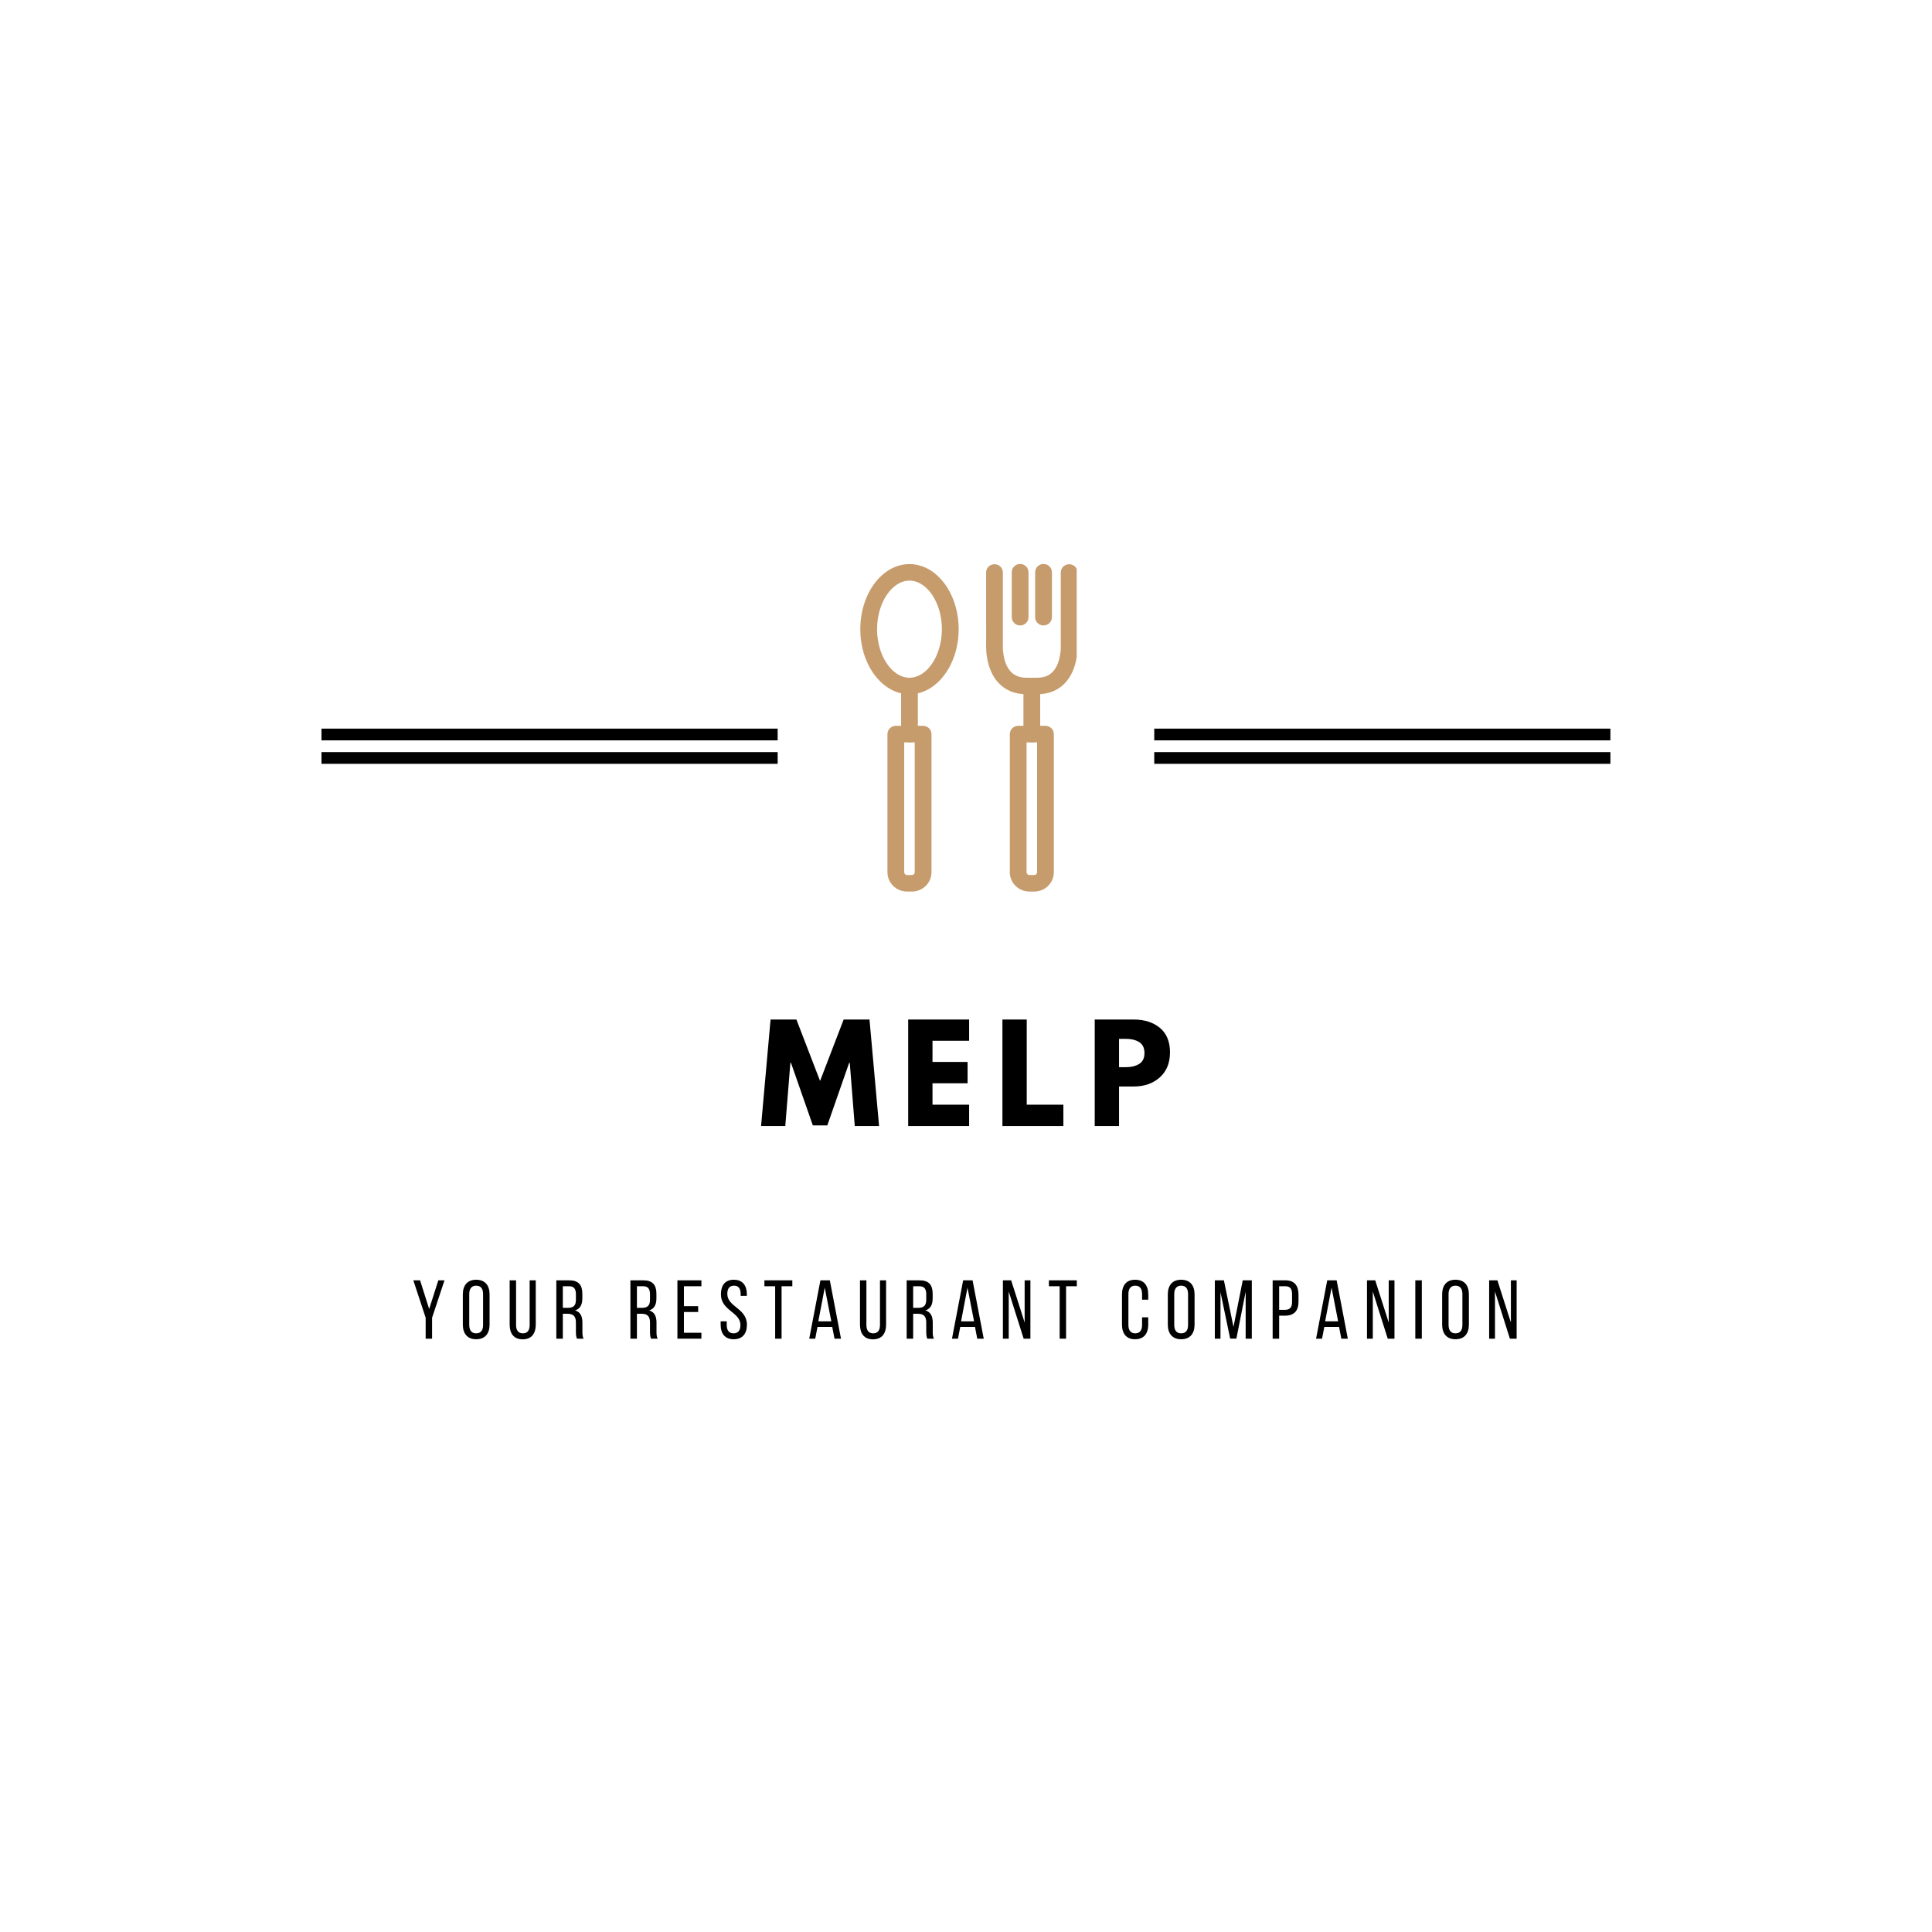 <?xml version="1.0" encoding="UTF-8"?>
<svg xmlns="http://www.w3.org/2000/svg" xmlns:xlink="http://www.w3.org/1999/xlink" width="375pt" height="375pt" viewBox="0 0 375 375" version="1.2">
<defs>
<g>
<symbol overflow="visible" id="glyph0-0">
<path style="stroke:none;" d=""/>
</symbol>
<symbol overflow="visible" id="glyph0-1">
<path style="stroke:none;" d="M 18.594 0 L 17.625 -12.25 L 17.5 -12.25 L 13.266 -0.125 L 10.453 -0.125 L 6.219 -12.25 L 6.094 -12.25 L 5.109 0 L 0.406 0 L 2.25 -20.672 L 7.266 -20.672 L 11.859 -8.75 L 16.438 -20.672 L 21.453 -20.672 L 23.312 0 Z M 18.594 0 "/>
</symbol>
<symbol overflow="visible" id="glyph0-2">
<path style="stroke:none;" d="M 13.328 -20.672 L 13.328 -16.547 L 6.219 -16.547 L 6.219 -12.438 L 13.031 -12.438 L 13.031 -8.297 L 6.219 -8.297 L 6.219 -4.141 L 13.328 -4.141 L 13.328 0 L 1.5 0 L 1.5 -20.672 Z M 13.328 -20.672 "/>
</symbol>
<symbol overflow="visible" id="glyph0-3">
<path style="stroke:none;" d="M 6.219 -20.672 L 6.219 -4.141 L 13.328 -4.141 L 13.328 0 L 1.5 0 L 1.5 -20.672 Z M 6.219 -20.672 "/>
</symbol>
<symbol overflow="visible" id="glyph0-4">
<path style="stroke:none;" d="M 1.5 -20.672 L 9.047 -20.672 C 11.148 -20.672 12.852 -20.129 14.156 -19.047 C 15.457 -17.961 16.109 -16.383 16.109 -14.312 C 16.109 -12.238 15.445 -10.613 14.125 -9.438 C 12.812 -8.258 11.117 -7.672 9.047 -7.672 L 6.219 -7.672 L 6.219 0 L 1.5 0 Z M 6.219 -11.422 L 7.547 -11.422 C 8.598 -11.422 9.461 -11.633 10.141 -12.062 C 10.816 -12.488 11.156 -13.188 11.156 -14.156 C 11.156 -15.145 10.816 -15.852 10.141 -16.281 C 9.461 -16.707 8.598 -16.922 7.547 -16.922 L 6.219 -16.922 Z M 6.219 -11.422 "/>
</symbol>
<symbol overflow="visible" id="glyph1-0">
<path style="stroke:none;" d="M 2.652 0 L 3.898 0 L 3.898 -4.062 L 6.309 -11.324 L 5.113 -11.324 L 3.332 -5.758 L 1.57 -11.324 L 0.258 -11.324 L 2.652 -4.062 Z M 2.652 0 "/>
</symbol>
<symbol overflow="visible" id="glyph1-1">
<path style="stroke:none;" d="M 0.551 -2.734 C 0.551 -1.02 1.406 0.113 3.137 0.113 C 4.887 0.113 5.742 -1.02 5.742 -2.734 L 5.742 -8.59 C 5.742 -10.32 4.887 -11.438 3.137 -11.438 C 1.406 -11.438 0.551 -10.32 0.551 -8.59 Z M 1.797 -8.656 C 1.797 -9.676 2.234 -10.289 3.137 -10.289 C 4.062 -10.289 4.48 -9.676 4.48 -8.656 L 4.48 -2.668 C 4.48 -1.633 4.062 -1.035 3.137 -1.035 C 2.234 -1.035 1.797 -1.633 1.797 -2.668 Z M 1.797 -8.656 "/>
</symbol>
<symbol overflow="visible" id="glyph1-2">
<path style="stroke:none;" d="M 1.844 -11.324 L 0.598 -11.324 L 0.598 -2.734 C 0.598 -1.02 1.391 0.129 3.121 0.129 C 4.871 0.129 5.664 -1.02 5.664 -2.734 L 5.664 -11.324 L 4.48 -11.324 L 4.48 -2.668 C 4.48 -1.648 4.078 -1.035 3.172 -1.035 C 2.25 -1.035 1.844 -1.648 1.844 -2.668 Z M 1.844 -11.324 "/>
</symbol>
<symbol overflow="visible" id="glyph1-3">
<path style="stroke:none;" d="M 0.648 -11.324 L 0.648 0 L 1.91 0 L 1.91 -4.836 L 2.797 -4.836 C 3.852 -4.836 4.449 -4.434 4.449 -3.156 L 4.449 -1.375 C 4.449 -0.613 4.512 -0.324 4.66 0 L 5.938 0 C 5.727 -0.387 5.711 -0.855 5.711 -1.359 L 5.711 -3.121 C 5.711 -4.336 5.324 -5.176 4.285 -5.484 C 5.258 -5.793 5.695 -6.566 5.695 -7.812 L 5.695 -8.734 C 5.695 -10.418 4.949 -11.324 3.172 -11.324 Z M 1.91 -5.984 L 1.91 -10.176 L 3.137 -10.176 C 4.078 -10.176 4.449 -9.641 4.449 -8.621 L 4.449 -7.539 C 4.449 -6.309 3.852 -5.984 2.848 -5.984 Z M 1.91 -5.984 "/>
</symbol>
<symbol overflow="visible" id="glyph1-4">
<path style="stroke:none;" d=""/>
</symbol>
<symbol overflow="visible" id="glyph1-5">
<path style="stroke:none;" d="M 1.91 -6.309 L 1.91 -10.176 L 5.305 -10.176 L 5.305 -11.324 L 0.648 -11.324 L 0.648 0 L 5.305 0 L 5.305 -1.148 L 1.91 -1.148 L 1.91 -5.176 L 4.676 -5.176 L 4.676 -6.309 Z M 1.91 -6.309 "/>
</symbol>
<symbol overflow="visible" id="glyph1-6">
<path style="stroke:none;" d="M 3.023 -11.438 C 1.328 -11.438 0.52 -10.355 0.52 -8.605 C 0.52 -5.418 4.305 -5.176 4.305 -2.652 C 4.305 -1.633 3.883 -1.035 2.977 -1.035 C 2.07 -1.035 1.648 -1.633 1.648 -2.652 L 1.648 -3.363 L 0.469 -3.363 L 0.469 -2.719 C 0.469 -1.004 1.277 0.113 3.008 0.113 C 4.738 0.113 5.566 -1.004 5.566 -2.719 C 5.566 -5.906 1.762 -6.148 1.762 -8.688 C 1.762 -9.691 2.152 -10.289 3.059 -10.289 C 3.965 -10.289 4.352 -9.691 4.352 -8.672 L 4.352 -8.301 L 5.551 -8.301 L 5.551 -8.605 C 5.551 -10.32 4.738 -11.438 3.023 -11.438 Z M 3.023 -11.438 "/>
</symbol>
<symbol overflow="visible" id="glyph1-7">
<path style="stroke:none;" d="M 3.527 0 L 3.527 -10.176 L 5.613 -10.176 L 5.613 -11.324 L 0.195 -11.324 L 0.195 -10.176 L 2.281 -10.176 L 2.281 0 Z M 3.527 0 "/>
</symbol>
<symbol overflow="visible" id="glyph1-8">
<path style="stroke:none;" d="M 4.789 -2.281 L 5.227 0 L 6.488 0 L 4.32 -11.324 L 2.492 -11.324 L 0.324 0 L 1.488 0 L 1.926 -2.281 Z M 3.332 -9.902 L 4.609 -3.363 L 2.086 -3.363 Z M 3.332 -9.902 "/>
</symbol>
<symbol overflow="visible" id="glyph1-9">
<path style="stroke:none;" d="M 1.762 -9.156 L 4.66 0 L 5.969 0 L 5.969 -11.324 L 4.852 -11.324 L 4.852 -3.137 L 2.234 -11.324 L 0.633 -11.324 L 0.633 0 L 1.762 0 Z M 1.762 -9.156 "/>
</symbol>
<symbol overflow="visible" id="glyph1-10">
<path style="stroke:none;" d="M 3.09 -11.438 C 1.359 -11.438 0.551 -10.305 0.551 -8.59 L 0.551 -2.734 C 0.551 -1.02 1.359 0.113 3.09 0.113 C 4.836 0.113 5.645 -1.02 5.645 -2.734 L 5.645 -4.141 L 4.449 -4.141 L 4.449 -2.668 C 4.449 -1.648 4.043 -1.035 3.121 -1.035 C 2.215 -1.035 1.797 -1.648 1.797 -2.668 L 1.797 -8.656 C 1.797 -9.676 2.215 -10.289 3.121 -10.289 C 4.043 -10.289 4.449 -9.676 4.449 -8.656 L 4.449 -7.57 L 5.645 -7.57 L 5.645 -8.59 C 5.645 -10.305 4.836 -11.438 3.09 -11.438 Z M 3.09 -11.438 "/>
</symbol>
<symbol overflow="visible" id="glyph1-11">
<path style="stroke:none;" d="M 6.617 -9.109 L 6.617 0 L 7.812 0 L 7.812 -11.324 L 6.051 -11.324 L 4.254 -2.281 L 2.395 -11.324 L 0.633 -11.324 L 0.633 0 L 1.73 0 L 1.73 -9.027 L 3.609 -0.016 L 4.82 -0.016 Z M 6.617 -9.109 "/>
</symbol>
<symbol overflow="visible" id="glyph1-12">
<path style="stroke:none;" d="M 0.648 -11.324 L 0.648 0 L 1.91 0 L 1.91 -4.465 L 3.023 -4.465 C 4.82 -4.465 5.664 -5.402 5.664 -7.199 L 5.664 -8.559 C 5.664 -10.273 4.902 -11.324 3.121 -11.324 Z M 1.91 -5.598 L 1.91 -10.176 L 3.121 -10.176 C 4.043 -10.176 4.418 -9.656 4.418 -8.621 L 4.418 -7.117 C 4.418 -6.035 3.965 -5.598 3.023 -5.598 Z M 1.91 -5.598 "/>
</symbol>
<symbol overflow="visible" id="glyph1-13">
<path style="stroke:none;" d="M 0.648 -11.324 L 0.648 0 L 1.91 0 L 1.91 -11.324 Z M 0.648 -11.324 "/>
</symbol>
</g>
<clipPath id="clip1">
  <path d="M 191 109.492 L 208.984 109.492 L 208.984 135 L 191 135 Z M 191 109.492 "/>
</clipPath>
<clipPath id="clip2">
  <path d="M 196 109.492 L 200 109.492 L 200 122 L 196 122 Z M 196 109.492 "/>
</clipPath>
<clipPath id="clip3">
  <path d="M 200 109.492 L 205 109.492 L 205 122 L 200 122 Z M 200 109.492 "/>
</clipPath>
<clipPath id="clip4">
  <path d="M 196 140 L 205 140 L 205 173.051 L 196 173.051 Z M 196 140 "/>
</clipPath>
<clipPath id="clip5">
  <path d="M 172 140 L 181 140 L 181 173.051 L 172 173.051 Z M 172 140 "/>
</clipPath>
<clipPath id="clip6">
  <path d="M 166.984 109.492 L 187 109.492 L 187 135 L 166.984 135 Z M 166.984 109.492 "/>
</clipPath>
</defs>
<g id="surface1">
<g style="fill:rgb(0%,0%,0%);fill-opacity:1;">
  <use xlink:href="#glyph0-1" x="147.316" y="218.561"/>
</g>
<g style="fill:rgb(0%,0%,0%);fill-opacity:1;">
  <use xlink:href="#glyph0-2" x="174.778" y="218.561"/>
</g>
<g style="fill:rgb(0%,0%,0%);fill-opacity:1;">
  <use xlink:href="#glyph0-3" x="193.07" y="218.561"/>
</g>
<g style="fill:rgb(0%,0%,0%);fill-opacity:1;">
  <use xlink:href="#glyph0-4" x="210.986" y="218.561"/>
</g>
<g style="fill:rgb(0%,0%,0%);fill-opacity:1;">
  <use xlink:href="#glyph1-0" x="79.968" y="259.835"/>
</g>
<g style="fill:rgb(0%,0%,0%);fill-opacity:1;">
  <use xlink:href="#glyph1-1" x="89.284" y="259.835"/>
</g>
<g style="fill:rgb(0%,0%,0%);fill-opacity:1;">
  <use xlink:href="#glyph1-2" x="98.326" y="259.835"/>
</g>
<g style="fill:rgb(0%,0%,0%);fill-opacity:1;">
  <use xlink:href="#glyph1-3" x="107.335" y="259.835"/>
</g>
<g style="fill:rgb(0%,0%,0%);fill-opacity:1;">
  <use xlink:href="#glyph1-4" x="116.458" y="259.835"/>
</g>
<g style="fill:rgb(0%,0%,0%);fill-opacity:1;">
  <use xlink:href="#glyph1-3" x="121.715" y="259.835"/>
</g>
<g style="fill:rgb(0%,0%,0%);fill-opacity:1;">
  <use xlink:href="#glyph1-5" x="130.837" y="259.835"/>
</g>
<g style="fill:rgb(0%,0%,0%);fill-opacity:1;">
  <use xlink:href="#glyph1-6" x="139.41" y="259.835"/>
</g>
<g style="fill:rgb(0%,0%,0%);fill-opacity:1;">
  <use xlink:href="#glyph1-7" x="148.177" y="259.835"/>
</g>
<g style="fill:rgb(0%,0%,0%);fill-opacity:1;">
  <use xlink:href="#glyph1-8" x="156.749" y="259.835"/>
</g>
<g style="fill:rgb(0%,0%,0%);fill-opacity:1;">
  <use xlink:href="#glyph1-2" x="166.324" y="259.835"/>
</g>
<g style="fill:rgb(0%,0%,0%);fill-opacity:1;">
  <use xlink:href="#glyph1-3" x="175.334" y="259.835"/>
</g>
<g style="fill:rgb(0%,0%,0%);fill-opacity:1;">
  <use xlink:href="#glyph1-8" x="184.456" y="259.835"/>
</g>
<g style="fill:rgb(0%,0%,0%);fill-opacity:1;">
  <use xlink:href="#glyph1-9" x="194.031" y="259.835"/>
</g>
<g style="fill:rgb(0%,0%,0%);fill-opacity:1;">
  <use xlink:href="#glyph1-7" x="203.396" y="259.835"/>
</g>
<g style="fill:rgb(0%,0%,0%);fill-opacity:1;">
  <use xlink:href="#glyph1-4" x="211.969" y="259.835"/>
</g>
<g style="fill:rgb(0%,0%,0%);fill-opacity:1;">
  <use xlink:href="#glyph1-10" x="217.226" y="259.835"/>
</g>
<g style="fill:rgb(0%,0%,0%);fill-opacity:1;">
  <use xlink:href="#glyph1-1" x="226.122" y="259.835"/>
</g>
<g style="fill:rgb(0%,0%,0%);fill-opacity:1;">
  <use xlink:href="#glyph1-11" x="235.164" y="259.835"/>
</g>
<g style="fill:rgb(0%,0%,0%);fill-opacity:1;">
  <use xlink:href="#glyph1-12" x="246.372" y="259.835"/>
</g>
<g style="fill:rgb(0%,0%,0%);fill-opacity:1;">
  <use xlink:href="#glyph1-8" x="255.123" y="259.835"/>
</g>
<g style="fill:rgb(0%,0%,0%);fill-opacity:1;">
  <use xlink:href="#glyph1-9" x="264.698" y="259.835"/>
</g>
<g style="fill:rgb(0%,0%,0%);fill-opacity:1;">
  <use xlink:href="#glyph1-13" x="274.063" y="259.835"/>
</g>
<g style="fill:rgb(0%,0%,0%);fill-opacity:1;">
  <use xlink:href="#glyph1-1" x="279.369" y="259.835"/>
</g>
<g style="fill:rgb(0%,0%,0%);fill-opacity:1;">
  <use xlink:href="#glyph1-9" x="288.411" y="259.835"/>
</g>
<path style=" stroke:none;fill-rule:nonzero;fill:rgb(0%,0%,0%);fill-opacity:1;" d="M 62.402 141.426 L 150.945 141.426 L 150.945 143.703 L 62.402 143.703 Z M 62.402 145.984 L 150.945 145.984 L 150.945 148.258 L 62.402 148.258 Z M 62.402 145.984 "/>
<path style=" stroke:none;fill-rule:nonzero;fill:rgb(0%,0%,0%);fill-opacity:1;" d="M 224.039 141.426 L 312.578 141.426 L 312.578 143.703 L 224.039 143.703 Z M 224.039 145.984 L 312.578 145.984 L 312.578 148.258 L 224.039 148.258 Z M 224.039 145.984 "/>
<g clip-path="url(#clip1)" clip-rule="nonzero">
<path style=" stroke:none;fill-rule:nonzero;fill:rgb(77.649%,61.179%,42.749%);fill-opacity:1;" d="M 201.289 134.754 L 199.266 134.754 C 197.043 134.754 195.223 134.031 193.855 132.602 C 191.156 129.777 191.398 125.207 191.41 125.012 L 191.406 111.117 C 191.406 110.23 192.133 109.512 193.031 109.512 C 193.93 109.512 194.656 110.23 194.656 111.117 L 194.656 125.105 C 194.652 125.23 194.492 128.602 196.23 130.406 C 196.965 131.172 197.961 131.547 199.266 131.547 L 201.289 131.547 C 202.598 131.547 203.594 131.172 204.332 130.398 C 206.051 128.602 205.902 125.234 205.898 125.199 L 205.898 111.117 C 205.898 110.227 206.625 109.512 207.523 109.512 C 208.422 109.512 209.148 110.227 209.148 111.117 L 209.148 125.105 C 209.16 125.207 209.398 129.777 206.699 132.602 C 205.332 134.031 203.512 134.754 201.289 134.754 Z M 201.289 134.754 "/>
</g>
<g clip-path="url(#clip2)" clip-rule="nonzero">
<path style=" stroke:none;fill-rule:nonzero;fill:rgb(77.649%,61.179%,42.749%);fill-opacity:1;" d="M 198.008 121.402 C 197.109 121.402 196.379 120.684 196.379 119.797 L 196.379 111.07 C 196.379 110.184 197.109 109.465 198.008 109.465 C 198.906 109.465 199.633 110.184 199.633 111.07 L 199.633 119.797 C 199.633 120.684 198.906 121.402 198.008 121.402 Z M 198.008 121.402 "/>
</g>
<g clip-path="url(#clip3)" clip-rule="nonzero">
<path style=" stroke:none;fill-rule:nonzero;fill:rgb(77.649%,61.179%,42.749%);fill-opacity:1;" d="M 202.547 121.402 C 201.648 121.402 200.922 120.684 200.922 119.797 L 200.922 111.07 C 200.922 110.184 201.648 109.465 202.547 109.465 C 203.445 109.465 204.176 110.184 204.176 111.07 L 204.176 119.797 C 204.176 120.684 203.445 121.402 202.547 121.402 Z M 202.547 121.402 "/>
</g>
<g clip-path="url(#clip4)" clip-rule="nonzero">
<path style=" stroke:none;fill-rule:nonzero;fill:rgb(77.649%,61.179%,42.749%);fill-opacity:1;" d="M 200.742 173.051 L 199.809 173.051 C 197.711 173.051 196.004 171.371 196.004 169.301 L 196.004 142.488 C 196.004 141.602 196.73 140.883 197.629 140.883 L 202.922 140.883 C 203.82 140.883 204.551 141.602 204.551 142.488 L 204.551 169.301 C 204.551 171.371 202.844 173.051 200.742 173.051 Z M 199.258 144.094 L 199.258 169.301 C 199.258 169.598 199.504 169.844 199.809 169.844 L 200.742 169.844 C 201.047 169.844 201.297 169.598 201.297 169.301 L 201.297 144.094 Z M 199.258 144.094 "/>
</g>
<path style=" stroke:none;fill-rule:nonzero;fill:rgb(77.649%,61.179%,42.749%);fill-opacity:1;" d="M 200.277 144.094 C 199.379 144.094 198.648 143.375 198.648 142.488 L 198.648 133.148 C 198.648 132.262 199.379 131.547 200.277 131.547 C 201.176 131.547 201.902 132.262 201.902 133.148 L 201.902 142.488 C 201.902 143.375 201.176 144.094 200.277 144.094 Z M 200.277 144.094 "/>
<g clip-path="url(#clip5)" clip-rule="nonzero">
<path style=" stroke:none;fill-rule:nonzero;fill:rgb(77.649%,61.179%,42.749%);fill-opacity:1;" d="M 176.996 173.051 L 176.059 173.051 C 173.961 173.051 172.254 171.371 172.254 169.301 L 172.254 142.488 C 172.254 141.602 172.984 140.883 173.879 140.883 L 179.172 140.883 C 180.07 140.883 180.801 141.602 180.801 142.488 L 180.801 169.301 C 180.801 171.371 179.094 173.051 176.996 173.051 Z M 175.508 144.094 L 175.508 169.301 C 175.508 169.598 175.754 169.844 176.059 169.844 L 176.996 169.844 C 177.301 169.844 177.547 169.598 177.547 169.301 L 177.547 144.094 Z M 175.508 144.094 "/>
</g>
<path style=" stroke:none;fill-rule:nonzero;fill:rgb(77.649%,61.179%,42.749%);fill-opacity:1;" d="M 176.527 144.094 C 175.629 144.094 174.902 143.375 174.902 142.488 L 174.902 133.148 C 174.902 132.262 175.629 131.547 176.527 131.547 C 177.426 131.547 178.156 132.262 178.156 133.148 L 178.156 142.488 C 178.156 143.375 177.426 144.094 176.527 144.094 Z M 176.527 144.094 "/>
<g clip-path="url(#clip6)" clip-rule="nonzero">
<path style=" stroke:none;fill-rule:nonzero;fill:rgb(77.649%,61.179%,42.749%);fill-opacity:1;" d="M 176.531 134.754 C 171.266 134.754 166.984 129.086 166.984 122.121 C 166.984 115.156 171.266 109.488 176.531 109.488 C 181.793 109.488 186.074 115.156 186.074 122.121 C 186.074 129.086 181.793 134.754 176.531 134.754 Z M 176.531 112.699 C 173.121 112.699 170.238 117.012 170.238 122.121 C 170.238 127.23 173.121 131.547 176.531 131.547 C 179.938 131.547 182.82 127.23 182.82 122.121 C 182.82 117.012 179.938 112.699 176.531 112.699 Z M 176.531 112.699 "/>
</g>
</g>
</svg>
